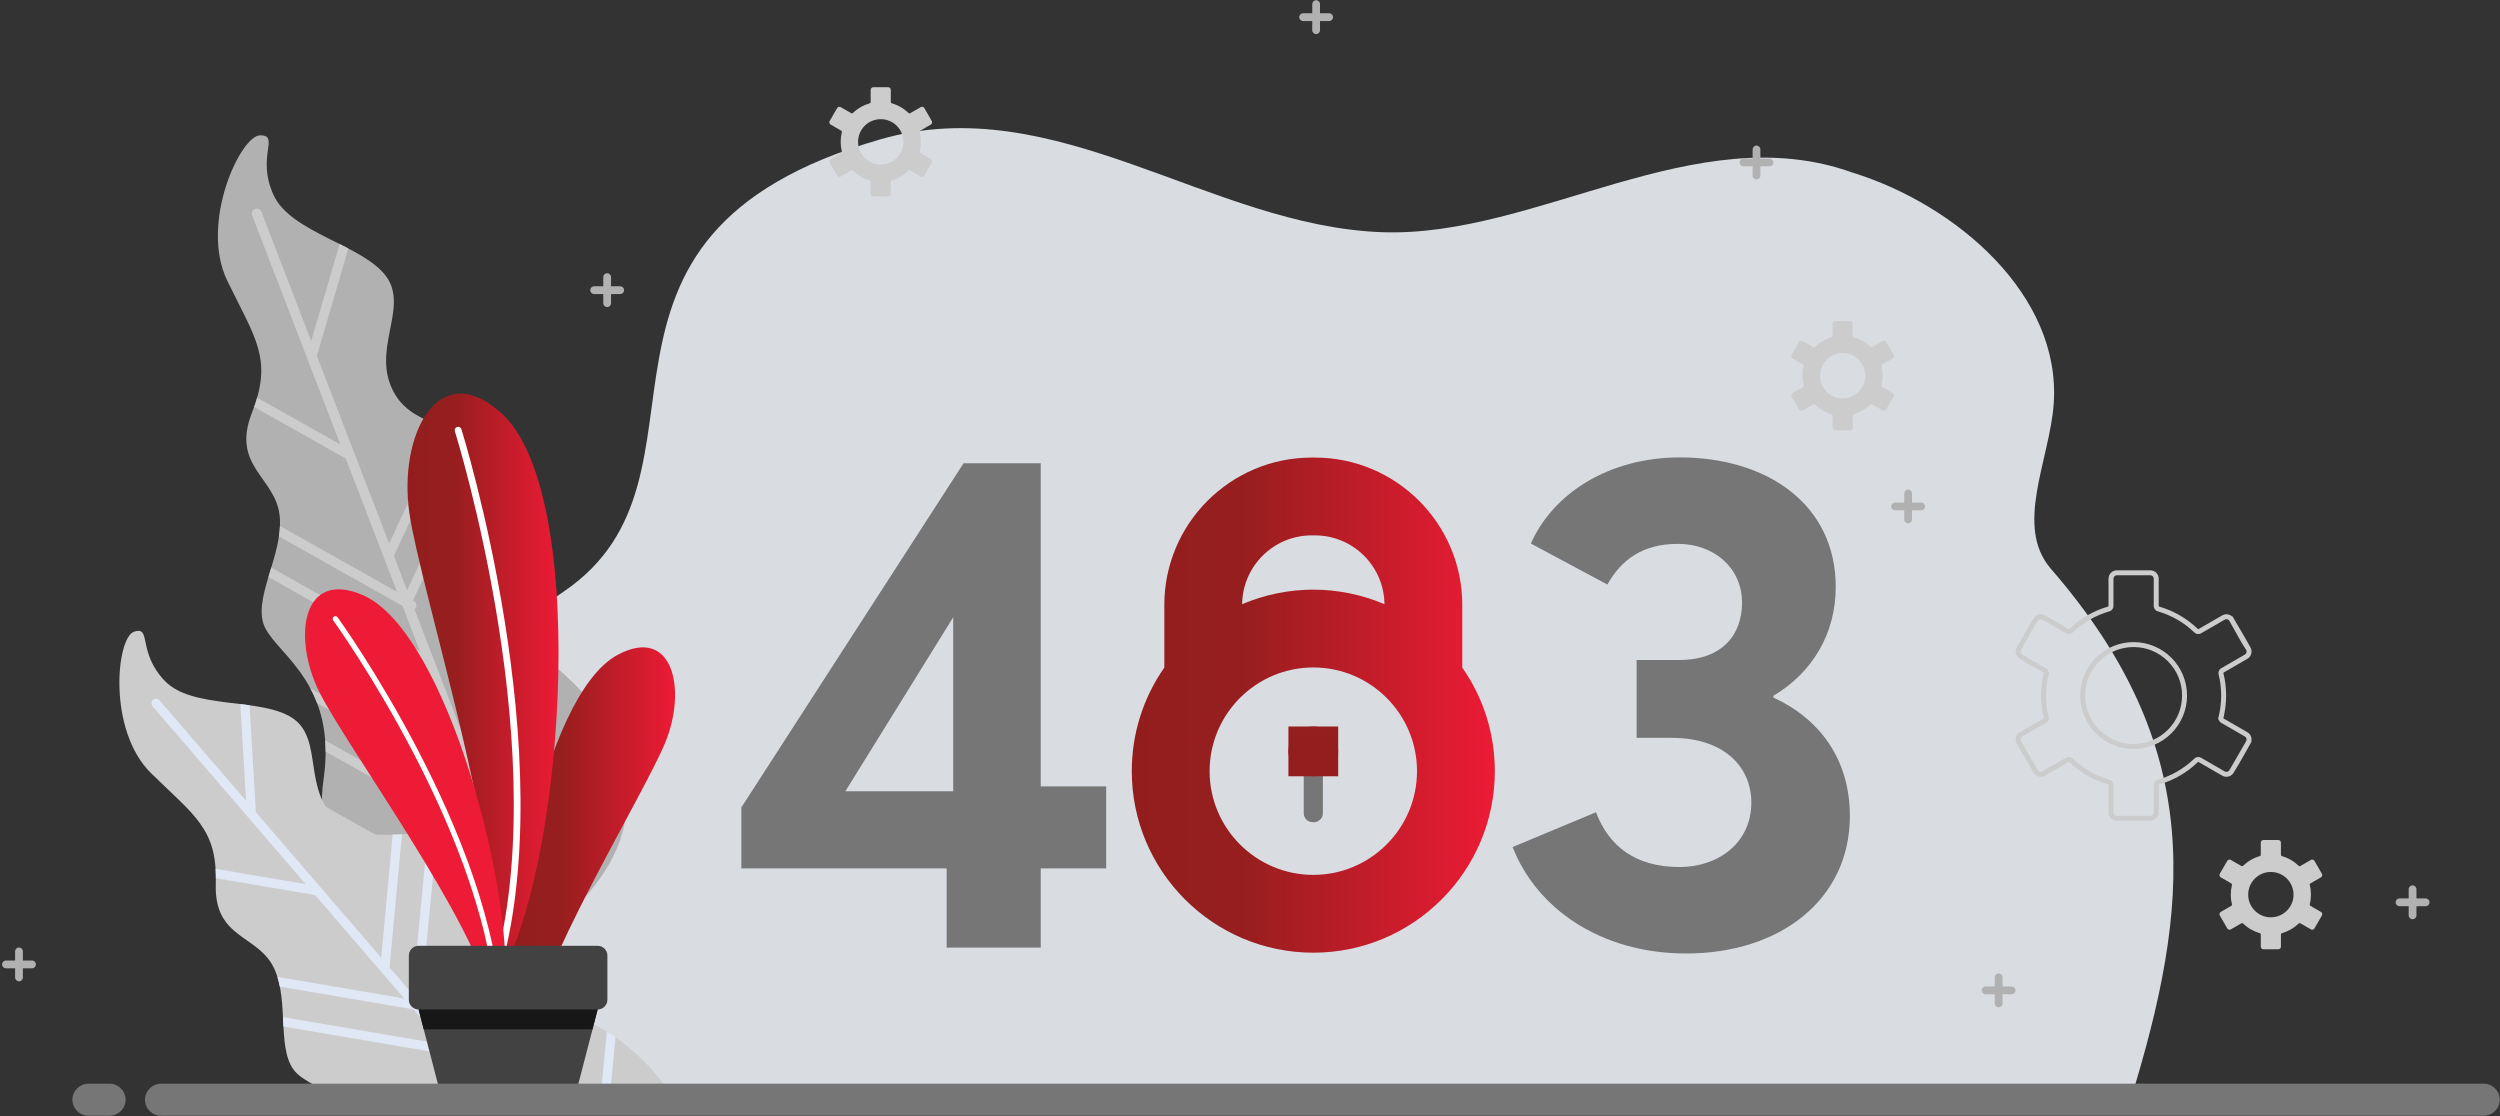 <svg width="645" height="288" viewBox="0 0 645 288" fill="none" xmlns="http://www.w3.org/2000/svg">
<rect x="0" y="0" width="645" height="288" fill="#333333" stroke="none"/>
<path d="M118.293 285.179C80.764 233.728 102.183 181.995 145.424 152.637C189.38 122.792 139.757 61.046 227.245 35.921C272.503 22.923 312.303 58.37 356.665 59.91C396.415 61.291 437.536 30.031 477.896 44.512C504.884 52.848 531.865 76.242 529.853 104.214C528.814 118.668 519.607 135.78 529.14 146.76C569.37 193.103 565.224 233.638 549.456 284.53C549.461 284.528 118.293 285.179 118.293 285.179Z" fill="#D9DDE1"/>
<path d="M244.24 224.048H191.268V208.314L248.596 119.522H268.506V202.894H285.393V224.048H268.506V244.489H244.24V224.048ZM245.931 204.138V159.25L218.11 204.138H245.931Z" fill="#767677"/>
<path d="M457.536 179.964C469.535 185.476 477.267 195.964 477.267 210.54C477.267 232.048 459.314 246.001 435.05 246.001C412.828 246.001 396.384 234.27 390.251 218.538L411.763 209.56C415.138 218.448 422.072 223.692 433.359 223.692C443.314 223.692 451.845 217.471 451.845 207.071C451.845 198.005 445.002 190.361 431.224 190.361H422.248V170.274H433.27C444.469 170.274 449.446 163.608 449.446 155.52C449.446 146.452 442.158 140.32 432.914 140.32C423.757 140.32 418.336 144.408 414.69 150.808L394.961 140.231C400.649 127.343 415.048 118.01 433.446 118.01C455.757 118.01 473.619 130.01 473.619 151.428C473.619 163.516 467.575 173.562 457.532 179.514V179.959L457.536 179.964Z" fill="#767677"/>
<path d="M312.078 198.96C312.078 184.209 324.08 172.205 338.834 172.205C353.586 172.205 365.588 184.209 365.588 198.96C365.588 213.714 353.586 225.718 338.834 225.718C324.08 225.719 312.078 213.715 312.078 198.96ZM338.422 138.128H339.244C349.076 138.128 357.086 146.073 357.19 155.881C351.418 153.419 345.134 152.127 338.834 152.127C332.531 152.127 326.248 153.419 320.476 155.881C320.58 146.074 328.59 138.128 338.422 138.128ZM338.422 118.051C317.453 118.051 300.396 135.108 300.396 156.075V172.233C294.9 180.111 292 189.337 292 198.96C292 224.785 313.01 245.794 338.834 245.794C364.658 245.794 385.666 224.784 385.666 198.96C385.666 189.334 382.766 180.108 377.27 172.233V156.075C377.27 135.107 360.21 118.051 339.244 118.051H338.422Z" fill="url(#paint0_linear_3165_4)"/>
<path d="M338.991 212.134H338.676C337.404 212.134 336.364 211.093 336.364 209.822V193.7C336.364 192.43 337.404 191.389 338.676 191.389H338.991C340.262 191.389 341.303 192.43 341.303 193.7V209.821C341.303 211.093 340.262 212.134 338.991 212.134Z" fill="#767677"/>
<path d="M332.412 193.858C332.412 197.405 335.287 200.28 338.834 200.28C342.379 200.28 345.254 197.405 345.254 193.858C345.254 190.313 342.379 187.438 338.834 187.438C335.287 187.438 332.412 190.313 332.412 193.858Z" fill="url(#paint1_linear_3165_4)"/>
<path d="M345.254 187.438H332.412V200.28H345.254V187.438Z" fill="url(#paint2_linear_3165_4)"/>
<path fill-rule="evenodd" clip-rule="evenodd" d="M99.039 235.011C99.039 235.011 79.987 225.185 83.48 201.06C86.972 176.935 72.219 169.306 68.476 162.129C64.732 154.952 73.124 143.377 72.17 133.242C71.216 123.108 59.527 120.397 65.004 106.494C70.482 92.594 65.849 87.314 58.637 72.422C51.426 57.531 62.112 34.773 67.189 34.899C72.268 35.024 66.076 40.347 70.54 50.246C75.004 60.144 93.832 63.158 99.724 71.436C105.615 79.712 95.26 90.679 101.982 101.852C108.704 113.025 128.735 109.559 134.032 120.402C139.329 131.244 126.701 144.238 130.373 155.605C134.046 166.972 147.574 173.413 153.267 182.547C158.96 191.678 169.623 209.172 152.162 230.059C134.699 250.944 99.039 235.011 99.039 235.011Z" fill="#B1B1B1"/>
<path fill-rule="evenodd" clip-rule="evenodd" d="M65.1 55.553C64.854 54.914 65.172 54.198 65.81 53.952C66.45 53.705 67.166 54.024 67.413 54.662L146.223 259.393L143.257 258.586L65.1 55.553Z" fill="#CCCCCC"/>
<path fill-rule="evenodd" clip-rule="evenodd" d="M83.245 210.542C83.145 209.591 83.083 208.608 83.062 207.597L134.827 236.688L130.247 224.791C130.225 224.742 130.204 224.689 130.188 224.639L127.841 218.539L84.009 193.905C84.006 192.903 83.969 191.934 83.9 191L126.443 214.908L122.301 204.147L81.808 181.392C81.287 180.023 80.696 178.751 80.057 177.563L120.904 200.517L118.847 195.173C118.823 195.12 118.801 195.067 118.784 195.011L109.789 171.644L69.257 148.865C69.495 148.063 69.744 147.251 69.99 146.434L108.392 168.014L103.901 156.348L71.967 138.402C72.103 137.499 72.195 136.599 72.23 135.705L102.503 152.718L99.126 143.942C99.107 143.902 99.092 143.859 99.078 143.818L89.263 118.321L65.564 105.004C65.862 104.172 66.12 103.371 66.342 102.596L87.866 114.692L79.296 92.431C79.277 92.389 79.26 92.346 79.246 92.301L65.1 55.553C64.855 54.914 65.172 54.198 65.811 53.952C66.45 53.705 67.167 54.023 67.413 54.662L80.267 88.054L87.613 62.959C88.372 63.342 89.124 63.724 89.864 64.109L81.736 91.87L91.395 116.961C91.409 116.993 91.422 117.028 91.433 117.062L100.366 140.265L114.469 110.028C115.263 110.283 116.063 110.525 116.866 110.762L101.604 143.483L105.008 152.327L123.591 112.8C124.39 113.073 125.17 113.363 125.924 113.676L106.511 154.969L106.807 155.135C107.404 155.47 107.618 156.225 107.283 156.822C107.186 156.996 107.054 157.138 106.901 157.241L111.918 170.275C111.934 170.314 111.949 170.351 111.961 170.389L120.084 191.488L133.849 162.211C134.391 162.951 134.968 163.672 135.575 164.378L121.319 194.7L123.409 200.126L138.673 167.656C139.295 168.266 139.93 168.865 140.572 169.459L124.644 203.336L129.972 217.174C129.987 217.209 130 217.244 130.013 217.28L131.487 221.11L151.041 179.517C151.653 180.244 152.223 180.982 152.742 181.74L132.723 224.321L138.356 238.953C138.371 238.987 138.384 239.021 138.395 239.058L138.413 239.101C137.437 239.405 136.449 239.665 135.455 239.882L83.245 210.542Z" fill="#CCCCCC"/>
<path fill-rule="evenodd" clip-rule="evenodd" d="M90.178 285.591C84.936 281.513 79.549 279.663 76.697 277.026C71.019 271.773 74.846 258.66 70.727 249.849C66.606 241.037 55.218 242.361 55.673 228.091C56.127 213.82 50.259 210.563 38.978 199.485C27.699 188.407 29.99 164.495 34.599 162.974C39.207 161.452 35.35 168.235 42.552 175.704C49.753 183.172 67.662 179.826 75.627 185.377C83.591 190.926 77.803 204.125 87.446 212.014C97.09 219.905 113.995 210.34 122.249 218.391C130.504 226.441 123.324 242.194 130.286 251.239C137.248 260.284 151.491 261.727 159.553 268.11C164.085 271.698 170.88 277.16 174.364 285.592H90.178V285.591Z" fill="#CCCCCC"/>
<path fill-rule="evenodd" clip-rule="evenodd" d="M128.381 285.591L116.927 272.292L73.132 264.841C73.089 264.042 73.051 263.234 73.009 262.417L114.503 269.474L106.708 260.427L72.204 254.556C72.035 253.7 71.827 252.86 71.572 252.046L104.283 257.61L98.42 250.801C98.39 250.77 98.363 250.737 98.336 250.702L81.302 230.924L55.696 226.569C55.696 225.723 55.67 224.921 55.621 224.153L78.877 228.107L64.004 210.838C63.972 210.805 63.944 210.772 63.917 210.736L39.366 182.228C38.938 181.733 38.994 180.985 39.489 180.558C39.984 180.13 40.733 180.186 41.159 180.683L63.469 206.587L62.003 181.647C62.808 181.746 63.609 181.847 64.398 181.957L66.019 209.549L82.782 229.014C82.806 229.039 82.828 229.066 82.849 229.092L98.353 247.094L101.311 215.353C102.106 215.326 102.905 215.286 103.703 215.24L100.502 249.591L106.411 256.45L110.409 214.911C111.217 214.901 112.011 214.909 112.79 214.947L108.613 258.344L108.932 258.401C109.577 258.508 110.012 259.118 109.904 259.764C109.873 259.951 109.799 260.121 109.695 260.264L118.403 270.375C118.429 270.403 118.455 270.434 118.478 270.465L131.506 285.59H128.381V285.591ZM132.696 285.591L135.539 256.065C136.264 256.556 137.016 257.02 137.788 257.459L135.08 285.592H132.696V285.591ZM139.111 285.591L141.631 259.41C142.387 259.759 143.151 260.093 143.92 260.421L141.496 285.591H139.111ZM154.699 285.591L156.575 266.103C157.36 266.558 158.111 267.041 158.821 267.556L157.084 285.591H154.699Z" fill="#E0E8F5"/>
<path fill-rule="evenodd" clip-rule="evenodd" d="M581.744 226.679C582.803 225.62 584.265 224.968 585.881 224.968C587.497 224.968 588.959 225.62 590.018 226.679C591.077 227.737 591.732 229.2 591.732 230.818C591.732 232.433 591.077 233.895 590.018 234.952C588.959 236.012 587.497 236.668 585.881 236.668C584.265 236.668 582.803 236.012 581.744 234.952C580.686 233.895 580.031 232.433 580.031 230.818C580.031 229.2 580.687 227.736 581.744 226.679ZM583.008 220.882C582.197 221.114 581.428 221.444 580.715 221.859C579.984 222.281 579.309 222.793 578.703 223.375C578.586 223.487 578.41 223.506 578.275 223.428L575.556 221.858L575.542 221.848C575.386 221.764 575.208 221.748 575.046 221.791C574.878 221.838 574.728 221.944 574.636 222.103L574.624 222.123L572.712 225.435C572.62 225.595 572.602 225.779 572.647 225.946C572.692 226.113 572.8 226.263 572.96 226.356L572.979 226.367L575.675 227.926C575.816 228.006 575.88 228.168 575.843 228.321C575.745 228.723 575.669 229.135 575.616 229.559C575.567 229.969 575.542 230.389 575.542 230.819C575.542 231.247 575.567 231.667 575.616 232.078C575.669 232.501 575.745 232.915 575.845 233.314C575.884 233.481 575.802 233.649 575.655 233.721L572.961 235.278V235.279C572.801 235.372 572.692 235.521 572.648 235.688C572.603 235.856 572.622 236.04 572.713 236.199L574.637 239.53C574.729 239.693 574.879 239.8 575.047 239.844C575.213 239.889 575.398 239.869 575.557 239.778L575.578 239.768L578.278 238.209C578.419 238.127 578.592 238.152 578.704 238.26C579.309 238.842 579.984 239.353 580.716 239.777C581.435 240.191 582.208 240.523 583.025 240.756C583.183 240.803 583.286 240.945 583.286 241.105V244.239C583.286 244.423 583.362 244.593 583.484 244.716C583.606 244.837 583.774 244.911 583.959 244.911H587.807C587.992 244.911 588.161 244.837 588.283 244.716C588.405 244.593 588.481 244.423 588.481 244.239V241.103C588.481 240.932 588.598 240.791 588.756 240.752C589.568 240.519 590.336 240.19 591.049 239.776C591.781 239.352 592.457 238.841 593.061 238.259C593.184 238.142 593.371 238.128 593.508 238.218L596.207 239.778C596.366 239.869 596.551 239.888 596.719 239.843C596.885 239.798 597.035 239.692 597.127 239.529L597.139 239.511L599.053 236.198H599.051C599.145 236.037 599.162 235.855 599.116 235.687C599.072 235.52 598.965 235.371 598.806 235.278L596.089 233.711C595.947 233.629 595.882 233.465 595.919 233.315C596.019 232.915 596.095 232.501 596.146 232.078C596.197 231.667 596.222 231.247 596.222 230.819C596.222 230.389 596.197 229.969 596.146 229.557C596.095 229.135 596.019 228.723 595.919 228.321C595.878 228.155 595.96 227.987 596.108 227.915L598.805 226.357C598.963 226.264 599.071 226.114 599.115 225.947C599.161 225.78 599.143 225.596 599.05 225.438L599.04 225.418L597.128 222.104H597.126C597.034 221.945 596.884 221.838 596.718 221.792C596.55 221.747 596.366 221.765 596.206 221.857V221.858L593.488 223.428C593.342 223.51 593.163 223.484 593.051 223.366C592.448 222.787 591.776 222.278 591.047 221.859C590.33 221.442 589.555 221.112 588.739 220.879C588.582 220.832 588.478 220.69 588.478 220.531V217.397C588.478 217.21 588.402 217.043 588.28 216.921C588.158 216.798 587.989 216.724 587.804 216.724H583.956C583.771 216.724 583.603 216.798 583.481 216.921C583.359 217.042 583.283 217.21 583.283 217.397V220.531C583.284 220.701 583.168 220.845 583.008 220.882Z" fill="#CCCCCC"/>
<path fill-rule="evenodd" clip-rule="evenodd" d="M540.725 169.7C541.993 168.432 543.51 167.408 545.202 166.708C546.829 166.035 548.608 165.663 550.472 165.663C552.336 165.663 554.115 166.035 555.74 166.708C557.431 167.408 558.951 168.432 560.219 169.7C561.487 170.968 562.51 172.487 563.211 174.179C563.883 175.804 564.256 177.582 564.256 179.447C564.256 181.31 563.883 183.089 563.211 184.716C562.51 186.407 561.486 187.926 560.219 189.194C558.952 190.462 557.433 191.485 555.742 192.184C554.117 192.86 552.336 193.231 550.472 193.231C548.608 193.231 546.829 192.86 545.204 192.186C543.513 191.485 541.993 190.461 540.725 189.194C539.457 187.927 538.433 186.408 537.733 184.716C537.06 183.09 536.688 181.311 536.688 179.447C536.688 177.583 537.06 175.804 537.733 174.179C538.433 172.487 539.457 170.968 540.725 169.7ZM545.685 167.885C544.161 168.517 542.784 169.448 541.627 170.602C540.472 171.758 539.541 173.135 538.91 174.662C538.299 176.132 537.963 177.748 537.963 179.446C537.963 181.143 538.299 182.76 538.91 184.231C539.541 185.755 540.472 187.133 541.627 188.289C542.783 189.444 544.16 190.374 545.686 191.007C547.157 191.617 548.773 191.953 550.471 191.953C552.166 191.953 553.783 191.617 555.252 191.007C556.781 190.375 558.158 189.445 559.314 188.289C560.47 187.133 561.4 185.756 562.032 184.231C562.641 182.76 562.977 181.143 562.977 179.446C562.977 177.748 562.641 176.132 562.032 174.662C561.4 173.136 560.47 171.759 559.314 170.602C558.159 169.448 556.782 168.517 555.254 167.885C553.785 167.276 552.168 166.939 550.471 166.939C548.772 166.939 547.156 167.276 545.685 167.885ZM544.162 157.743C543.299 157.992 542.451 158.295 541.623 158.649C540.781 159.006 539.965 159.413 539.183 159.867C538.387 160.327 537.62 160.835 536.883 161.39C536.145 161.948 535.444 162.545 534.785 163.182C534.551 163.407 534.258 163.539 533.959 163.575C533.653 163.613 533.336 163.55 533.061 163.39C531.038 162.222 528.909 161.065 526.926 159.848C526.83 159.798 526.729 159.767 526.629 159.756C526.514 159.744 526.399 159.752 526.289 159.783C526.178 159.813 526.072 159.864 525.979 159.934C525.892 160 525.814 160.086 525.755 160.188C524.28 162.42 522.798 165.305 521.433 167.672C521.374 167.774 521.339 167.882 521.326 167.991C521.31 168.103 521.32 168.223 521.351 168.338C521.38 168.451 521.432 168.556 521.501 168.648C521.568 168.737 521.655 168.813 521.755 168.872C523.577 170.076 525.921 171.281 527.853 172.395C528.137 172.557 528.343 172.801 528.46 173.079C528.501 173.175 528.532 173.274 528.552 173.379L528.678 173.42L528.536 173.99C528.427 174.436 528.329 174.884 528.247 175.329C528.167 175.763 528.099 176.216 528.042 176.688C527.985 177.149 527.942 177.608 527.917 178.059C527.89 178.501 527.876 178.964 527.876 179.446C527.876 179.926 527.89 180.389 527.917 180.83C527.942 181.284 527.985 181.741 528.042 182.203C528.099 182.677 528.167 183.129 528.247 183.563C528.329 184.008 528.427 184.455 528.536 184.903C528.618 185.235 528.579 185.567 528.446 185.854C528.313 186.139 528.087 186.379 527.792 186.531L522.394 189.649L522.396 189.651L521.755 190.02C521.653 190.079 521.568 190.156 521.501 190.244C521.432 190.334 521.38 190.44 521.351 190.554C521.32 190.669 521.31 190.789 521.326 190.904C521.34 191.011 521.375 191.121 521.433 191.22L525.43 198.146H525.432L525.755 198.706C525.814 198.807 525.892 198.893 525.979 198.959C526.072 199.029 526.177 199.081 526.289 199.111C526.404 199.14 526.523 199.15 526.637 199.136C526.744 199.122 526.852 199.086 526.953 199.029C528.887 197.814 531.068 196.654 533.063 195.502C533.349 195.34 533.66 195.285 533.955 195.32C534.264 195.355 534.554 195.491 534.781 195.708L534.785 195.712C535.444 196.348 536.145 196.947 536.885 197.504C537.619 198.057 538.387 198.566 539.183 199.025C539.971 199.48 540.791 199.892 541.639 200.252C542.471 200.606 543.334 200.913 544.224 201.167C544.537 201.256 544.797 201.443 544.98 201.686C545.167 201.932 545.272 202.237 545.272 202.559L545.274 209.604C545.274 209.721 545.297 209.834 545.34 209.934C545.383 210.04 545.449 210.137 545.533 210.219C545.611 210.301 545.709 210.366 545.816 210.412C545.916 210.453 546.028 210.476 546.147 210.476H554.793C554.912 210.476 555.023 210.453 555.125 210.412C555.232 210.366 555.33 210.301 555.41 210.221C555.492 210.137 555.558 210.04 555.601 209.934C555.643 209.834 555.665 209.721 555.665 209.604V202.557C555.665 202.221 555.782 201.911 555.978 201.664C556.177 201.411 556.457 201.225 556.778 201.15C557.64 200.9 558.489 200.597 559.317 200.245C560.159 199.887 560.974 199.478 561.756 199.025C562.553 198.566 563.32 198.056 564.055 197.503C564.793 196.947 565.494 196.348 566.155 195.711C566.4 195.477 566.708 195.344 567.023 195.315C567.344 195.288 567.672 195.364 567.95 195.548L573.982 199.029C574.083 199.087 574.191 199.123 574.302 199.136C574.414 199.152 574.533 199.14 574.65 199.111C574.762 199.081 574.868 199.029 574.96 198.959C575.048 198.893 575.124 198.807 575.185 198.706C576.617 196.206 578.074 193.719 579.507 191.221C579.565 191.12 579.601 191.012 579.614 190.903C579.628 190.79 579.62 190.67 579.589 190.555C579.559 190.442 579.507 190.334 579.439 190.244C579.373 190.154 579.289 190.079 579.189 190.021L573.085 186.498C572.804 186.336 572.597 186.092 572.478 185.814C572.447 185.741 572.421 185.664 572.402 185.583L572.244 185.551L572.402 184.905C572.514 184.458 572.61 184.01 572.691 183.565C572.771 183.131 572.839 182.678 572.897 182.205C572.955 181.743 572.998 181.286 573.023 180.832C573.05 180.392 573.063 179.929 573.063 179.448C573.063 178.967 573.05 178.505 573.023 178.063C572.998 177.612 572.955 177.153 572.898 176.692C572.839 176.213 572.771 175.758 572.691 175.329C572.61 174.884 572.514 174.436 572.402 173.992C572.322 173.659 572.361 173.323 572.496 173.038C572.629 172.752 572.854 172.513 573.143 172.364L579.186 168.874C579.287 168.819 579.371 168.742 579.439 168.651C579.507 168.563 579.559 168.457 579.589 168.34C579.62 168.225 579.628 168.108 579.614 167.995C579.6 167.884 579.564 167.777 579.507 167.675C578.03 165.481 576.554 162.549 575.185 160.19C575.124 160.088 575.048 160.002 574.96 159.936C574.87 159.866 574.763 159.815 574.65 159.785C574.536 159.753 574.415 159.745 574.303 159.758C574.196 159.772 574.086 159.808 573.983 159.868L567.878 163.392C567.591 163.56 567.269 163.616 566.962 163.575C566.655 163.533 566.364 163.392 566.138 163.166C565.475 162.528 564.775 161.932 564.048 161.384C563.321 160.837 562.558 160.332 561.757 159.869C560.969 159.414 560.149 159.003 559.3 158.644C558.469 158.29 557.606 157.984 556.716 157.729C556.404 157.638 556.143 157.453 555.96 157.209C555.774 156.963 555.667 156.658 555.667 156.338L555.665 149.292C555.665 149.173 555.643 149.061 555.601 148.961C555.558 148.857 555.492 148.76 555.41 148.677C555.33 148.595 555.232 148.53 555.125 148.484C555.023 148.443 554.912 148.42 554.793 148.42H546.147C546.028 148.42 545.916 148.443 545.816 148.484C545.709 148.529 545.611 148.595 545.531 148.675C545.373 148.836 545.273 149.054 545.273 149.292V156.338C545.273 156.675 545.158 156.986 544.962 157.233C544.762 157.483 544.481 157.668 544.162 157.743ZM541.123 157.476C540.234 157.854 539.373 158.286 538.543 158.765C537.699 159.253 536.888 159.791 536.115 160.373C535.342 160.956 534.601 161.588 533.9 162.264C533.875 162.29 533.841 162.305 533.804 162.309C533.768 162.313 533.729 162.306 533.699 162.288C531.645 161.104 529.59 159.923 527.541 158.733C527.297 158.6 527.035 158.52 526.77 158.49C526.498 158.458 526.222 158.48 525.958 158.55C525.689 158.622 525.433 158.748 525.206 158.92C524.987 159.087 524.798 159.298 524.652 159.55C523.165 161.958 521.753 164.57 520.329 167.034C520.185 167.285 520.097 167.556 520.061 167.83C520.025 168.116 520.045 168.4 520.118 168.668C520.189 168.938 520.315 169.195 520.489 169.421C520.655 169.64 520.866 169.83 521.118 169.975C523.081 171.186 525.21 172.338 527.22 173.497C527.251 173.517 527.275 173.544 527.288 173.577C527.304 173.61 527.308 173.649 527.298 173.684L527.159 174.253L527.165 174.255C527.104 174.532 527.048 174.815 526.995 175.1C526.905 175.587 526.833 176.069 526.774 176.538C526.718 177.007 526.674 177.489 526.644 177.985C526.614 178.483 526.599 178.971 526.599 179.446C526.599 179.921 526.614 180.408 526.644 180.905C526.674 181.401 526.718 181.885 526.774 182.352C526.833 182.824 526.907 183.303 526.995 183.79C527.085 184.275 527.187 184.747 527.3 185.206C527.31 185.245 527.306 185.283 527.288 185.316C527.271 185.353 527.245 185.382 527.214 185.398C524.972 186.597 522.694 188.004 520.478 189.287L520.558 189.385L520.49 189.469C520.316 189.698 520.19 189.954 520.119 190.225C520.047 190.493 520.026 190.778 520.062 191.061C520.097 191.335 520.186 191.608 520.332 191.858L524.977 199.903L525.063 199.852C525.109 199.893 525.157 199.934 525.208 199.971C525.435 200.143 525.691 200.27 525.96 200.342C526.229 200.413 526.514 200.434 526.796 200.397C527.064 200.364 527.327 200.28 527.571 200.141C529.603 199.063 531.696 197.76 533.702 196.602C533.732 196.585 533.769 196.581 533.805 196.583C533.843 196.588 533.878 196.605 533.906 196.63C534.605 197.305 535.345 197.938 536.119 198.52C536.89 199.1 537.701 199.639 538.545 200.125C539.379 200.609 540.248 201.042 541.142 201.422C542.03 201.799 542.944 202.125 543.875 202.393C543.914 202.403 543.944 202.424 543.965 202.453C543.988 202.483 544.002 202.52 544 202.557V209.602C544 209.889 544.059 210.166 544.164 210.42C544.274 210.686 544.435 210.922 544.633 211.119C544.832 211.318 545.069 211.476 545.33 211.585C545.584 211.693 545.86 211.75 546.149 211.75H554.795C555.082 211.75 555.36 211.693 555.615 211.585C555.877 211.477 556.113 211.316 556.313 211.119C556.509 210.922 556.669 210.685 556.78 210.42C556.886 210.166 556.944 209.889 556.944 209.602V202.555C556.944 202.514 556.957 202.477 556.978 202.45C557.001 202.421 557.035 202.399 557.076 202.391L557.102 202.38C558.04 202.109 558.947 201.787 559.819 201.415C560.707 201.037 561.568 200.605 562.398 200.125C563.244 199.639 564.054 199.1 564.826 198.52C565.6 197.936 566.34 197.303 567.041 196.627C567.07 196.598 567.106 196.583 567.142 196.58C567.178 196.577 567.219 196.585 567.25 196.607L573.354 200.129C573.604 200.273 573.874 200.362 574.146 200.396C574.428 200.433 574.713 200.413 574.983 200.341C575.253 200.269 575.51 200.144 575.737 199.97C575.95 199.808 576.135 199.601 576.279 199.359C577.882 196.783 579.396 193.958 580.926 191.31L580.844 191.261C580.859 191.195 580.871 191.125 580.879 191.058C580.916 190.775 580.896 190.491 580.824 190.222C580.752 189.952 580.627 189.695 580.453 189.468C580.285 189.249 580.076 189.06 579.826 188.915L573.722 185.392C573.69 185.374 573.665 185.347 573.652 185.314C573.637 185.28 573.632 185.242 573.643 185.204L573.8 184.558L573.792 184.556C573.847 184.306 573.897 184.05 573.944 183.791C574.034 183.304 574.108 182.823 574.165 182.351C574.224 181.884 574.268 181.4 574.296 180.904C574.327 180.407 574.343 179.92 574.343 179.445C574.343 178.97 574.327 178.482 574.296 177.986C574.268 177.489 574.224 177.006 574.165 176.535C574.109 176.068 574.036 175.588 573.944 175.096C573.855 174.612 573.753 174.141 573.641 173.686C573.631 173.647 573.636 173.608 573.653 173.573C573.669 173.538 573.696 173.509 573.73 173.493L579.827 169.973C580.077 169.828 580.288 169.639 580.452 169.42C580.626 169.193 580.751 168.935 580.823 168.668C580.894 168.401 580.915 168.117 580.878 167.832C580.845 167.565 580.759 167.301 580.622 167.055C579.169 164.364 577.503 161.652 575.966 158.99L575.878 159.04C575.833 158.998 575.784 158.959 575.735 158.92C575.508 158.748 575.251 158.622 574.981 158.55C574.713 158.479 574.428 158.458 574.145 158.495C573.87 158.53 573.6 158.616 573.352 158.758L572.9 159.018L572.902 159.022L567.243 162.288C567.208 162.309 567.169 162.315 567.134 162.31C567.098 162.305 567.063 162.288 567.038 162.262L567.022 162.247C566.329 161.58 565.59 160.952 564.812 160.365C564.038 159.783 563.231 159.247 562.397 158.765C561.562 158.282 560.696 157.849 559.801 157.469C558.912 157.092 558 156.767 557.067 156.5C557.03 156.49 557.001 156.467 556.979 156.44C556.956 156.408 556.941 156.372 556.943 156.336V149.29C556.943 149.002 556.885 148.724 556.779 148.469C556.669 148.205 556.508 147.968 556.31 147.773C556.112 147.575 555.875 147.415 555.614 147.305C555.359 147.2 555.081 147.141 554.794 147.141H546.148C545.859 147.141 545.583 147.2 545.329 147.305C545.067 147.415 544.831 147.575 544.63 147.773C544.241 148.163 543.999 148.7 543.999 149.29V156.336C543.999 156.377 543.984 156.414 543.964 156.444C543.941 156.471 543.909 156.493 543.87 156.501L543.841 156.511C542.901 156.783 541.994 157.105 541.123 157.476Z" fill="#CCCCCC"/>
<path fill-rule="evenodd" clip-rule="evenodd" d="M223.093 32.458C224.153 31.398 225.615 30.745 227.231 30.745C228.846 30.745 230.308 31.398 231.367 32.458C232.426 33.516 233.081 34.979 233.081 36.595C233.081 38.211 232.426 39.673 231.367 40.731C230.308 41.79 228.846 42.445 227.231 42.445C225.615 42.445 224.153 41.79 223.093 40.731C222.035 39.673 221.38 38.21 221.38 36.595C221.38 34.98 222.035 33.517 223.093 32.458ZM224.357 26.66C223.547 26.894 222.778 27.223 222.065 27.637C221.333 28.059 220.657 28.569 220.053 29.152C219.935 29.266 219.76 29.283 219.624 29.205L216.906 27.636L216.892 27.626C216.736 27.543 216.558 27.526 216.396 27.57C216.228 27.614 216.079 27.722 215.986 27.883L215.975 27.901L214.063 31.214C213.97 31.373 213.952 31.557 213.997 31.725C214.041 31.892 214.149 32.043 214.309 32.135L214.328 32.146L217.024 33.703C217.165 33.784 217.23 33.947 217.193 34.098V34.099C217.094 34.5 217.019 34.912 216.967 35.336C216.917 35.747 216.891 36.168 216.891 36.596C216.891 37.023 216.917 37.445 216.967 37.855C217.019 38.277 217.094 38.69 217.194 39.092C217.235 39.259 217.152 39.426 217.005 39.5L214.309 41.056C214.149 41.149 214.041 41.299 213.997 41.466C213.952 41.633 213.97 41.817 214.063 41.977L215.986 45.308C216.079 45.469 216.228 45.577 216.396 45.622C216.563 45.666 216.747 45.647 216.906 45.556L216.927 45.545L219.626 43.986C219.767 43.905 219.94 43.931 220.053 44.038C220.657 44.621 221.332 45.131 222.065 45.555C222.782 45.97 223.556 46.301 224.372 46.535C224.53 46.58 224.633 46.724 224.634 46.881V50.016C224.634 50.201 224.71 50.369 224.832 50.491C224.954 50.613 225.122 50.689 225.307 50.689H229.155C229.339 50.689 229.507 50.613 229.629 50.491C229.753 50.369 229.827 50.201 229.827 50.016V46.881C229.827 46.712 229.945 46.568 230.104 46.531C230.915 46.297 231.683 45.967 232.396 45.555C233.128 45.131 233.803 44.621 234.408 44.038C234.531 43.92 234.716 43.907 234.854 43.997L237.554 45.556C237.713 45.647 237.898 45.666 238.065 45.622C238.232 45.577 238.382 45.469 238.475 45.308L238.486 45.29L240.4 41.976L240.399 41.975C240.491 41.816 240.509 41.633 240.465 41.466C240.42 41.299 240.312 41.148 240.153 41.056L237.437 39.489C237.296 39.407 237.231 39.243 237.268 39.092H237.267C237.366 38.69 237.443 38.278 237.493 37.856C237.545 37.445 237.57 37.024 237.57 36.596C237.57 36.168 237.545 35.746 237.493 35.335C237.443 34.912 237.366 34.5 237.267 34.099C237.225 33.932 237.309 33.764 237.457 33.692L240.153 32.135C240.312 32.044 240.42 31.893 240.465 31.725C240.509 31.558 240.491 31.374 240.399 31.215L240.388 31.194L238.476 27.882L238.475 27.883C238.382 27.722 238.232 27.614 238.065 27.57C237.898 27.525 237.715 27.544 237.555 27.635V27.636L234.836 29.205C234.692 29.289 234.512 29.26 234.4 29.145C233.798 28.565 233.125 28.057 232.396 27.637C231.679 27.222 230.903 26.889 230.088 26.656C229.931 26.61 229.828 26.468 229.827 26.311V23.175C229.827 22.99 229.753 22.822 229.629 22.7C229.507 22.578 229.339 22.502 229.155 22.502H225.307C225.122 22.502 224.954 22.578 224.832 22.7C224.71 22.822 224.634 22.99 224.634 23.175V26.311C224.634 26.481 224.516 26.623 224.357 26.66Z" fill="#CCCCCC"/>
<path fill-rule="evenodd" clip-rule="evenodd" d="M471.26 92.798C472.319 91.739 473.781 91.085 475.398 91.085C477.012 91.085 478.475 91.739 479.534 92.798C480.591 93.856 481.247 95.319 481.247 96.935C481.247 98.55 480.591 100.013 479.534 101.071C478.475 102.13 477.013 102.785 475.398 102.785C473.782 102.785 472.319 102.13 471.26 101.071C470.203 100.013 469.547 98.55 469.547 96.935C469.547 95.319 470.203 93.856 471.26 92.798ZM472.523 87C471.712 87.233 470.943 87.564 470.231 87.977C469.5 88.399 468.823 88.91 468.218 89.493C468.1 89.606 467.925 89.623 467.79 89.545L465.071 87.976L465.057 87.967C464.901 87.882 464.724 87.866 464.561 87.91C464.393 87.955 464.243 88.063 464.15 88.223L464.139 88.241L462.228 91.554C462.135 91.713 462.116 91.897 462.161 92.065C462.208 92.233 462.315 92.383 462.475 92.475L462.493 92.486L465.189 94.043C465.331 94.124 465.395 94.288 465.359 94.439C465.26 94.841 465.182 95.253 465.131 95.676C465.082 96.087 465.057 96.508 465.057 96.936C465.057 97.363 465.082 97.784 465.131 98.196C465.182 98.618 465.26 99.03 465.359 99.432C465.399 99.599 465.318 99.766 465.169 99.84L462.476 101.396C462.316 101.488 462.208 101.639 462.162 101.806C462.117 101.973 462.137 102.157 462.229 102.318L464.151 105.648C464.244 105.809 464.394 105.917 464.562 105.961C464.729 106.006 464.912 105.987 465.072 105.896L465.092 105.885L467.791 104.326C467.935 104.245 468.107 104.271 468.219 104.378C468.823 104.961 469.498 105.471 470.232 105.895C470.95 106.31 471.721 106.641 472.54 106.875C472.697 106.92 472.8 107.065 472.8 107.222V110.356C472.8 110.541 472.878 110.709 473.001 110.831C473.122 110.954 473.29 111.029 473.474 111.029H477.323C477.508 111.029 477.674 110.954 477.797 110.831C477.92 110.709 477.998 110.541 477.998 110.356V107.222C477.998 107.052 478.113 106.908 478.271 106.87C479.082 106.637 479.852 106.307 480.565 105.895C481.296 105.471 481.97 104.961 482.577 104.378C482.699 104.26 482.887 104.246 483.024 104.337L485.722 105.896C485.882 105.988 486.066 106.006 486.234 105.961C486.4 105.917 486.55 105.809 486.643 105.648L486.654 105.63L488.567 102.316V102.315C488.658 102.156 488.679 101.973 488.632 101.806C488.587 101.638 488.48 101.488 488.32 101.396L485.605 99.829C485.461 99.747 485.397 99.583 485.435 99.432C485.534 99.03 485.609 98.618 485.661 98.196C485.712 97.785 485.737 97.364 485.737 96.936C485.737 96.508 485.712 96.087 485.661 95.675C485.609 95.253 485.534 94.841 485.435 94.439C485.393 94.272 485.476 94.104 485.623 94.031L488.319 92.475C488.478 92.384 488.586 92.233 488.631 92.065C488.678 91.898 488.656 91.715 488.566 91.555L488.553 91.534L486.643 88.222V88.223C486.549 88.063 486.399 87.955 486.233 87.91C486.065 87.865 485.881 87.883 485.721 87.975V87.976L483.002 89.545C482.858 89.629 482.678 89.6 482.566 89.485C481.964 88.905 481.293 88.397 480.563 87.977C479.843 87.562 479.071 87.229 478.253 86.996C478.097 86.95 477.995 86.808 477.995 86.65V83.515C477.995 83.33 477.917 83.162 477.794 83.04C477.671 82.918 477.505 82.842 477.32 82.842H473.471C473.287 82.842 473.119 82.918 472.998 83.04C472.875 83.162 472.797 83.33 472.797 83.515V86.65C472.799 86.821 472.684 86.962 472.523 87Z" fill="#CCCCCC"/>
<path fill-rule="evenodd" clip-rule="evenodd" d="M493.299 127.298C493.299 126.745 492.849 126.295 492.297 126.295C491.742 126.295 491.294 126.745 491.294 127.298V129.658H488.933C488.379 129.658 487.93 130.108 487.93 130.661C487.93 131.216 488.379 131.666 488.933 131.666H491.294V134.025C491.294 134.579 491.742 135.028 492.297 135.028C492.849 135.028 493.299 134.579 493.299 134.025V131.666H495.658C496.213 131.666 496.662 131.216 496.662 130.661C496.662 130.108 496.213 129.658 495.658 129.658H493.299V127.298Z" fill="#B1B1B1"/>
<path fill-rule="evenodd" clip-rule="evenodd" d="M454.18 38.556C454.18 38.002 453.729 37.552 453.176 37.552C452.622 37.552 452.172 38.002 452.172 38.556V40.915H449.813C449.26 40.915 448.811 41.365 448.811 41.919C448.811 42.473 449.26 42.922 449.813 42.922H452.172V45.282C452.172 45.836 452.622 46.285 453.176 46.285C453.729 46.285 454.18 45.836 454.18 45.282V42.922H456.538C457.094 42.922 457.543 42.473 457.543 41.919C457.543 41.365 457.094 40.915 456.538 40.915H454.18V38.556Z" fill="#B1B1B1"/>
<path fill-rule="evenodd" clip-rule="evenodd" d="M340.565 1.064C340.565 0.511 340.117 0.061 339.563 0.061C339.009 0.061 338.56 0.511 338.56 1.064V3.423H336.201C335.646 3.423 335.196 3.873 335.196 4.427C335.196 4.982 335.646 5.43 336.201 5.43H338.56V7.791C338.56 8.344 339.009 8.793 339.563 8.793C340.117 8.793 340.565 8.344 340.565 7.791V5.43H342.925C343.48 5.43 343.927 4.982 343.927 4.427C343.927 3.873 343.48 3.423 342.925 3.423H340.565V1.064Z" fill="#B1B1B1"/>
<path fill-rule="evenodd" clip-rule="evenodd" d="M623.447 229.433C623.447 228.878 622.998 228.431 622.443 228.431C621.887 228.431 621.438 228.878 621.438 229.433V231.791H619.08C618.525 231.791 618.076 232.242 618.076 232.794C618.076 233.349 618.525 233.8 619.08 233.8H621.438V236.159C621.438 236.712 621.887 237.161 622.443 237.161C622.998 237.161 623.447 236.712 623.447 236.159V233.8H625.805C626.359 233.8 626.808 233.349 626.808 232.794C626.808 232.242 626.359 231.791 625.805 231.791H623.447V229.433Z" fill="#B1B1B1"/>
<path fill-rule="evenodd" clip-rule="evenodd" d="M157.651 71.503C157.651 70.949 157.201 70.5 156.647 70.5C156.093 70.5 155.644 70.949 155.644 71.503V73.863H153.285C152.73 73.863 152.281 74.312 152.281 74.866C152.281 75.42 152.73 75.869 153.285 75.869H155.644V78.229C155.644 78.783 156.093 79.232 156.647 79.232C157.201 79.232 157.651 78.783 157.651 78.229V75.869H160.01C160.564 75.869 161.014 75.42 161.014 74.866C161.014 74.312 160.564 73.863 160.01 73.863H157.651V71.503Z" fill="#B1B1B1"/>
<path fill-rule="evenodd" clip-rule="evenodd" d="M5.903 245.456C5.903 244.902 5.453 244.454 4.9 244.454C4.345 244.454 3.897 244.902 3.897 245.456V247.814H1.537C0.983 247.814 0.533 248.264 0.533 248.818C0.533 249.372 0.983 249.823 1.537 249.823H3.897V252.182C3.897 252.735 4.345 253.184 4.9 253.184C5.453 253.184 5.903 252.735 5.903 252.182V249.823H8.262C8.817 249.823 9.266 249.372 9.266 248.818C9.266 248.264 8.817 247.814 8.262 247.814H5.903V245.456Z" fill="#B1B1B1"/>
<path fill-rule="evenodd" clip-rule="evenodd" d="M516.65 252.155C516.65 251.6 516.201 251.151 515.648 251.151C515.092 251.151 514.644 251.6 514.644 252.155V254.513H512.285C511.73 254.513 511.281 254.964 511.281 255.516C511.281 256.073 511.73 256.522 512.285 256.522H514.644V258.88C514.644 259.434 515.092 259.883 515.648 259.883C516.201 259.883 516.65 259.434 516.65 258.88V256.522H519.009C519.564 256.522 520.013 256.073 520.013 255.516C520.013 254.964 519.564 254.513 519.009 254.513H516.65V252.155Z" fill="#B1B1B1"/>
<path fill-rule="evenodd" clip-rule="evenodd" d="M159.396 168.924C173.617 161.365 177.227 177.811 171.697 191.428C166.167 205.045 137.799 250.848 136.317 269.014C135.743 276.053 134.43 275.285 133.307 270.348C127.702 245.724 139.819 179.327 159.396 168.924Z" fill="url(#paint3_linear_3165_4)"/>
<path fill-rule="evenodd" clip-rule="evenodd" d="M129.285 106.53C112.979 91.848 102.784 112.398 105.602 132.223C108.421 152.048 130.817 221.95 126.785 246.452C125.222 255.948 127.211 255.366 130.324 249.21C145.854 218.506 151.731 126.74 129.285 106.53Z" fill="url(#paint4_linear_3165_4)"/>
<path fill-rule="evenodd" clip-rule="evenodd" d="M126.444 253.259C126.793 254.171 127.568 253.72 128.607 252.203C145.601 195.593 119.127 111.012 119.044 110.74C118.899 110.275 118.404 110.014 117.939 110.158C117.473 110.301 117.212 110.796 117.356 111.262C117.439 111.535 144.275 197.271 126.444 253.259Z" fill="white"/>
<path fill-rule="evenodd" clip-rule="evenodd" d="M93.67 153.566C77.869 146.688 75.39 164.534 82.423 178.599C89.458 192.665 123.538 239.161 126.633 258.414C127.832 265.877 129.168 264.948 129.956 259.588C133.882 232.853 115.42 163.033 93.67 153.566Z" fill="#ED1B35"/>
<path fill-rule="evenodd" clip-rule="evenodd" d="M128.074 263.569C128.56 264.161 129.025 263.631 129.421 262.245C127.991 215.847 87.22 159.433 87.09 159.251C86.866 158.94 86.433 158.87 86.121 159.092C85.81 159.315 85.739 159.748 85.962 160.06C86.093 160.242 127.42 217.426 128.074 263.569Z" fill="white"/>
<path fill-rule="evenodd" clip-rule="evenodd" d="M115.918 253.296H146.272L154.197 260.448L147.723 285.389H131.094H114.466L107.993 260.448L115.918 253.296Z" fill="#424242"/>
<path fill-rule="evenodd" clip-rule="evenodd" d="M107.993 244.017H154.197C155.579 244.017 156.71 245.148 156.71 246.53V257.937C156.71 259.319 155.579 260.45 154.197 260.45H107.993C106.611 260.45 105.48 259.319 105.48 257.937V246.53C105.479 245.147 106.611 244.017 107.993 244.017Z" fill="#424242"/>
<path fill-rule="evenodd" clip-rule="evenodd" d="M154.197 260.448L152.866 265.575H109.323L107.992 260.448H154.197Z" fill="#171717"/>
<path fill-rule="evenodd" clip-rule="evenodd" d="M28.267 287.858H22.822C20.547 287.858 18.688 285.999 18.688 283.725C18.688 281.451 20.547 279.59 22.822 279.59H28.267C30.541 279.59 32.401 281.451 32.401 283.725C32.401 285.999 30.541 287.858 28.267 287.858Z" fill="#767677"/>
<path fill-rule="evenodd" clip-rule="evenodd" d="M41.542 287.858H640.803C643.079 287.858 644.938 285.999 644.938 283.725C644.938 281.451 643.08 279.59 640.803 279.59H41.542C39.268 279.59 37.409 281.451 37.409 283.725C37.409 285.999 39.268 287.858 41.542 287.858Z" fill="#767677"/>
<defs>
<linearGradient id="paint0_linear_3165_4" x1="292" y1="181.923" x2="385.666" y2="181.923" gradientUnits="userSpaceOnUse">
<stop offset="0" stop-color="#931D1D"/>
<stop offset="0.299" stop-color="#961E1E"/>
<stop offset="1" stop-color="#ED1B35"/>
</linearGradient>
<linearGradient id="paint1_linear_3165_4" x1="332.412" y1="193.859" x2="345.254" y2="193.859" gradientUnits="userSpaceOnUse">
<stop offset="0" stop-color="#931D1D"/>
<stop offset="0.299" stop-color="#961E1E"/>
<stop offset="1" stop-color="#ED1B35"/>
</linearGradient>
<linearGradient id="paint2_linear_3165_4" x1="338.812" y1="206.241" x2="338.812" y2="98.159" gradientUnits="userSpaceOnUse">
<stop offset="0" stop-color="#931D1D"/>
<stop offset="0.299" stop-color="#961E1E"/>
<stop offset="1" stop-color="#ED1B35"/>
</linearGradient>
<linearGradient id="paint3_linear_3165_4" x1="131.934" y1="220.596" x2="174.167" y2="220.596" gradientUnits="userSpaceOnUse">
<stop offset="0" stop-color="#931D1D"/>
<stop offset="0.299" stop-color="#961E1E"/>
<stop offset="1" stop-color="#ED1B35"/>
</linearGradient>
<linearGradient id="paint4_linear_3165_4" x1="105.135" y1="177.639" x2="144.102" y2="177.639" gradientUnits="userSpaceOnUse">
<stop offset="0" stop-color="#931D1D"/>
<stop offset="0.299" stop-color="#961E1E"/>
<stop offset="1" stop-color="#ED1B35"/>
</linearGradient>
</defs>
</svg>

